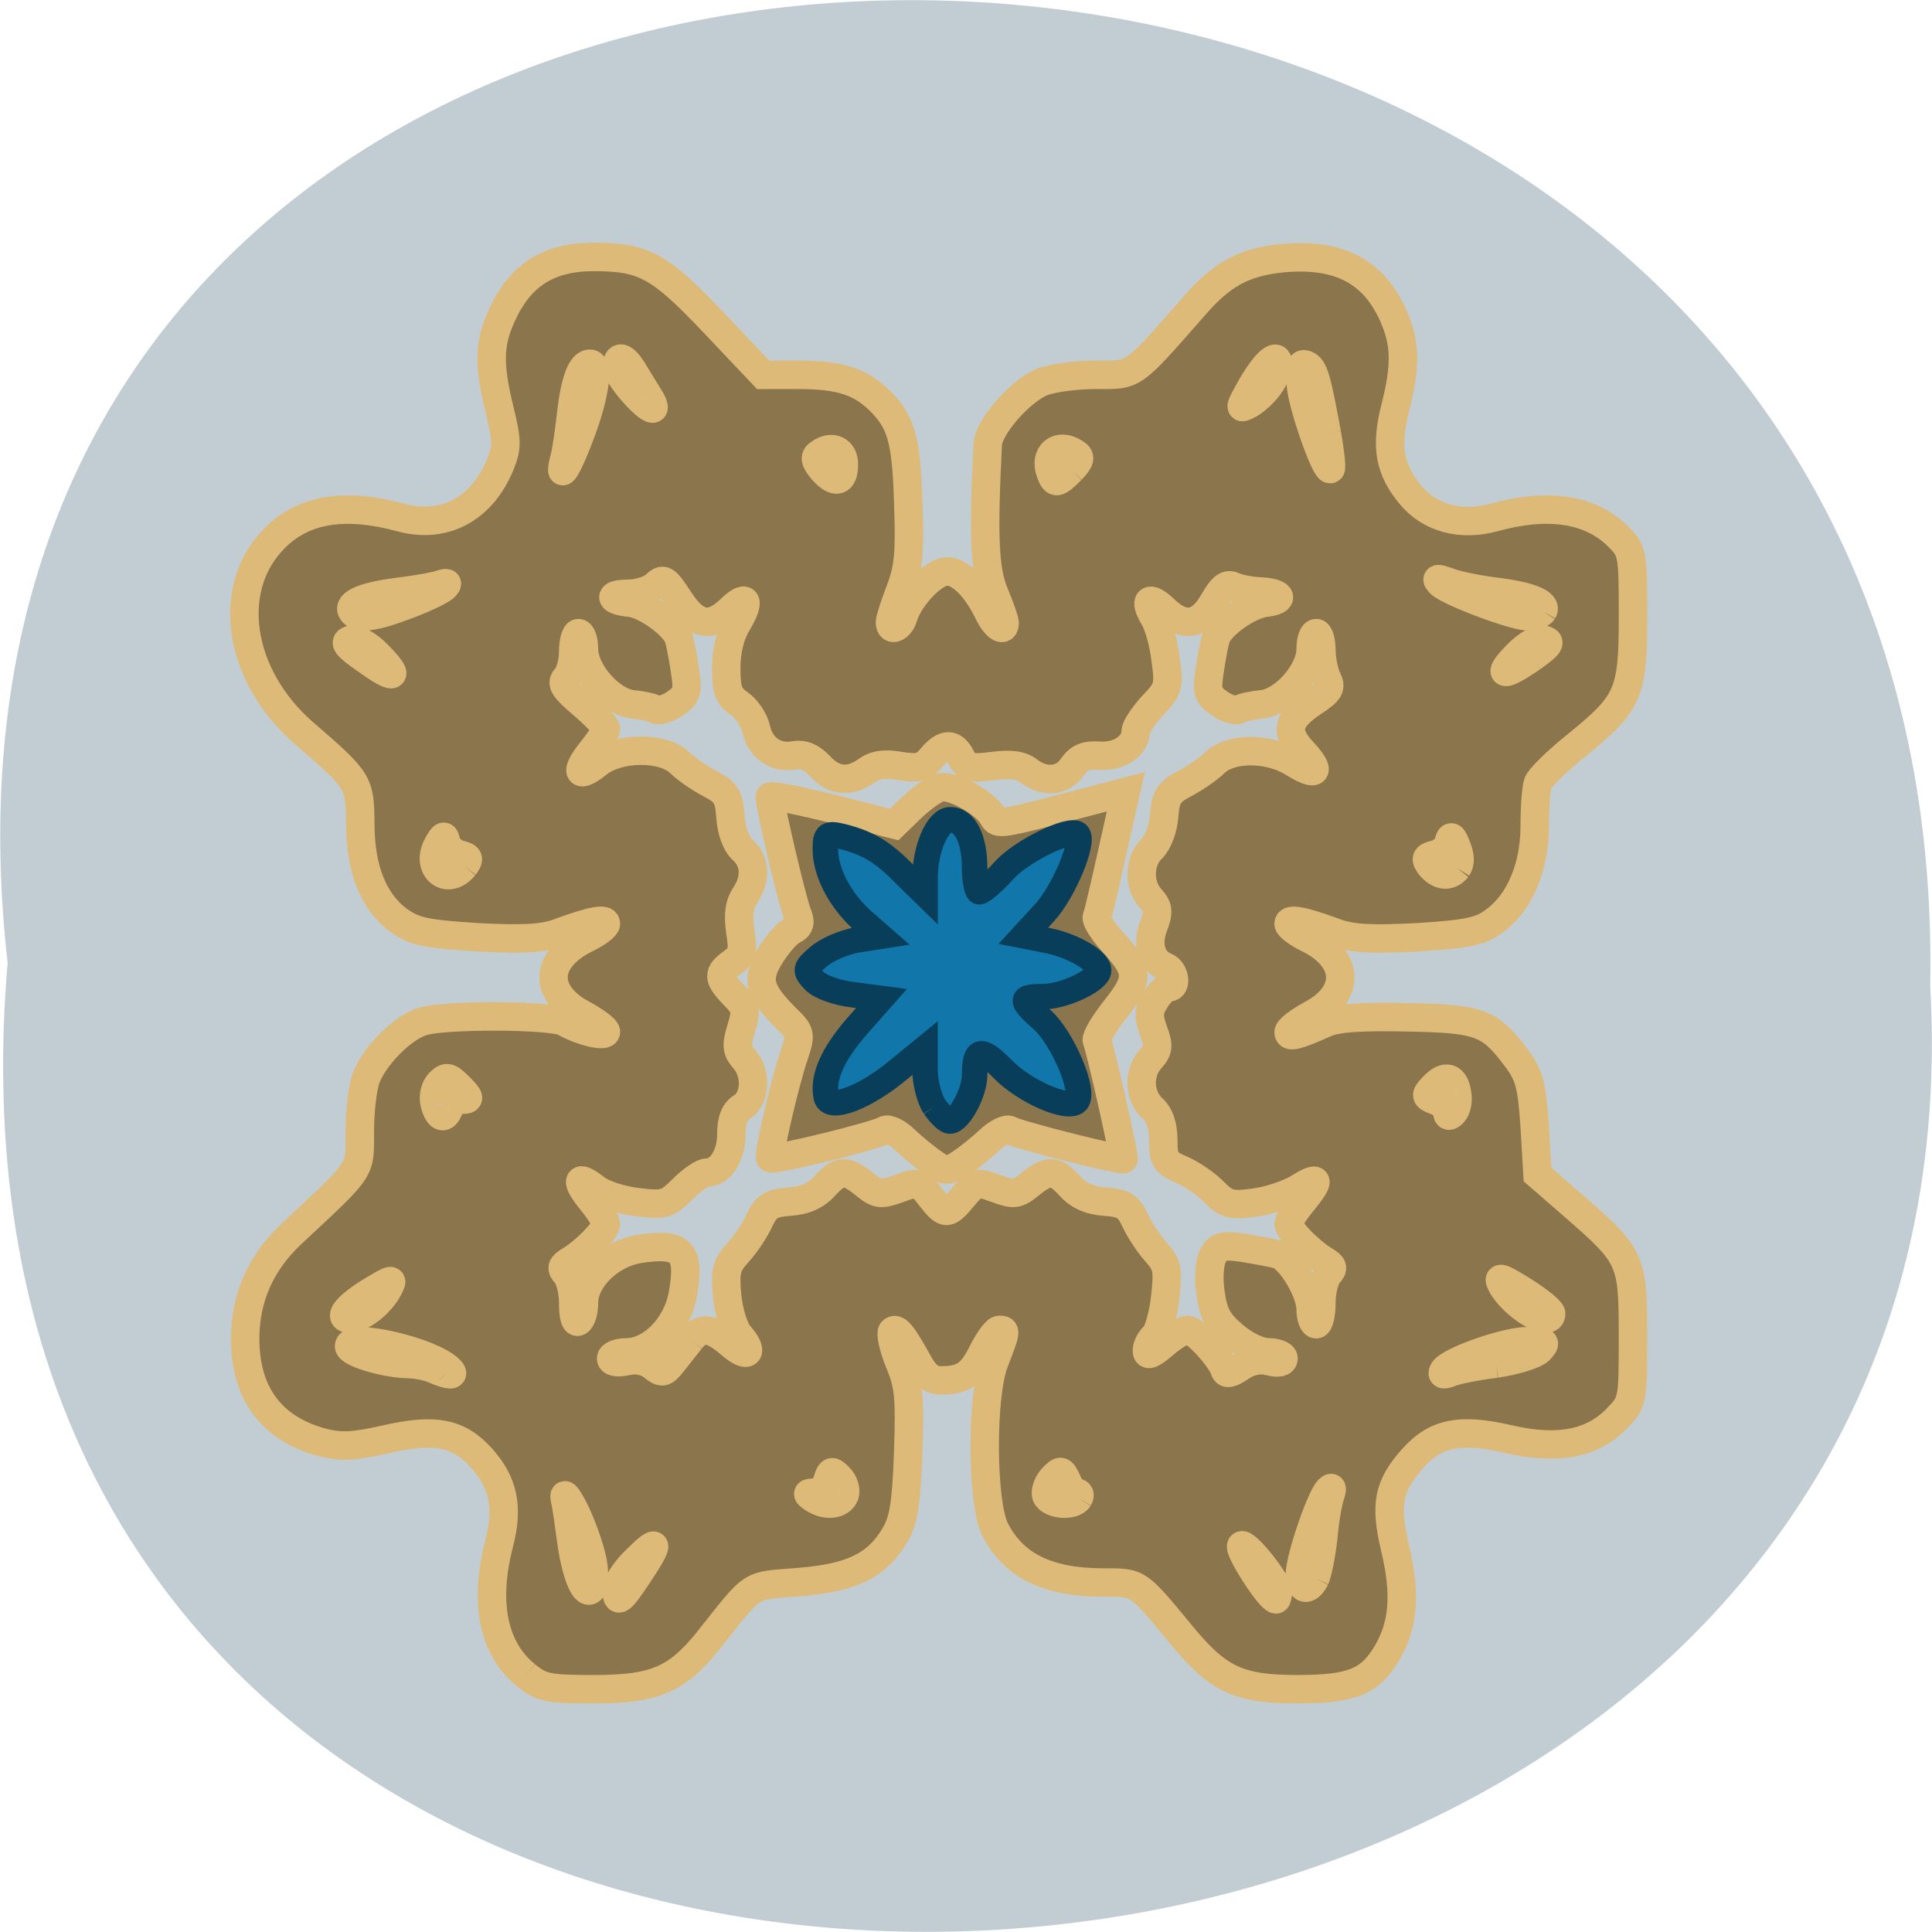 <svg xmlns="http://www.w3.org/2000/svg" viewBox="0 0 16 16"><path d="m 0.063 7.973 c -1.215 -10.734 16.13 -10.586 15.922 0.191 c 0.574 10.02 -16.867 10.93 -15.922 -0.191" fill="#c1cdd2"/><g transform="scale(0.062)"><path d="m 70.25 223.75 c -4.375 -3.5 -5.625 -9.75 -3.563 -17.625 c 1.25 -4.875 0.563 -8.125 -2.438 -11.438 c -3 -3.313 -6.188 -3.938 -12.688 -2.438 c -4.5 1 -6.06 1.063 -8.688 0.375 c -6.688 -1.875 -10.125 -6.563 -10.125 -13.813 c 0 -5.5 2.125 -10.25 6.313 -14.12 c 9.438 -8.813 9 -8.125 9 -13.563 c 0 -2.688 0.375 -5.875 0.813 -7.06 c 1.063 -2.938 4.875 -6.813 7.563 -7.625 c 2.938 -0.938 17.188 -0.875 18.938 0.063 c 2.313 1.313 5.563 2.063 5.563 1.313 c 0 -0.375 -1.375 -1.375 -2.938 -2.25 c -5.563 -2.875 -5.375 -7.438 0.375 -10.25 c 1.438 -0.688 2.563 -1.563 2.563 -1.938 c 0 -0.75 -1.875 -0.438 -6.25 1.188 c -2.188 0.813 -4.875 0.938 -10.938 0.625 c -6.875 -0.438 -8.375 -0.75 -10.5 -2.25 c -3.375 -2.5 -5.125 -6.875 -5.125 -12.938 c -0.063 -5.5 -0.125 -5.688 -7.5 -12.06 c -8.938 -7.75 -10.625 -19.625 -3.75 -26.25 c 3.875 -3.75 9.313 -4.563 16.688 -2.563 c 5.75 1.563 10.813 -1.125 13.25 -7.06 c 0.938 -2.313 0.938 -3.125 -0.063 -7.25 c -1.5 -6.06 -1.438 -8.938 0.25 -12.625 c 2.438 -5.438 6.25 -7.875 12.313 -7.875 c 6.688 0 8.75 1.125 15.938 8.688 l 6.688 7.06 h 4.813 c 5.313 0 8.06 0.875 10.563 3.25 c 3.063 2.938 3.75 5.313 4 13.813 c 0.25 6.625 0.063 8.75 -1.063 11.688 c -0.75 1.938 -1.375 3.875 -1.375 4.313 c 0 1.313 1.375 0.75 1.813 -0.813 c 0.813 -2.625 4.063 -6 5.813 -6 c 1.75 0 3.875 2.125 5.5 5.438 c 0.938 2 2.188 2.813 2.188 1.438 c 0 -0.375 -0.625 -2.125 -1.375 -3.938 c -1.313 -3.125 -1.5 -7.625 -0.875 -19.938 c 0.125 -2.25 4.188 -6.938 7.125 -8.25 c 1.313 -0.563 4.563 -1 7.25 -1 c 5.313 0 4.75 0.438 13.188 -9.188 c 3.688 -4.25 6.563 -5.813 11.563 -6.375 c 7.625 -0.75 12.375 1.625 15.06 7.688 c 1.625 3.688 1.688 6.688 0.188 12.5 c -1.25 5.063 -0.688 8.06 2.125 11.438 c 2.563 3.063 6.625 4.188 11.06 3 c 7.25 -2 12.875 -1.188 16.625 2.5 c 1.938 1.938 2 2.188 2 10.688 c 0 10.375 -0.563 11.563 -7.563 17.25 c -2.563 2.063 -4.875 4.313 -5.125 5 c -0.25 0.625 -0.438 3.188 -0.438 5.75 c 0 5.5 -2 10.25 -5.375 12.688 c -1.875 1.438 -3.625 1.75 -10.313 2.188 c -6.06 0.313 -8.75 0.188 -10.938 -0.625 c -4.375 -1.625 -6.25 -1.938 -6.25 -1.188 c 0 0.375 1.125 1.25 2.563 1.938 c 5.625 2.75 5.813 7.438 0.375 10.25 c -1.563 0.875 -2.938 1.875 -2.938 2.313 c 0 0.75 1.188 0.438 4.813 -1.188 c 1.563 -0.75 4.875 -0.938 11.06 -0.813 c 9.75 0.188 11 0.688 14.563 5.438 c 1.75 2.375 2.063 3.625 2.438 9.188 l 0.375 6.375 l 4.75 4.125 c 7.813 6.813 8 7.188 8 17.438 c 0 8.75 0 8.813 -2.188 11.06 c -3.313 3.375 -7.938 4.25 -14.563 2.688 c -6.313 -1.438 -9.563 -0.813 -12.563 2.5 c -3.375 3.75 -3.875 6.188 -2.438 12.188 c 1.438 6.06 1.125 10.25 -1.188 14.06 c -2.25 3.75 -4.75 4.688 -11.938 4.688 c -7.813 0 -10.563 -1.313 -15.438 -7.25 c -6 -7.25 -5.625 -7 -10.688 -7 c -7.313 -0.063 -11.75 -2.313 -14.188 -7.06 c -1.813 -3.563 -1.875 -17.875 -0.125 -22.375 c 1.625 -4.188 1.625 -4.313 0.688 -4.313 c -0.438 0 -1.375 1.313 -2.188 2.875 c -1.5 3.063 -2.625 3.875 -5.625 3.875 c -1.25 0 -2.125 -0.688 -3 -2.313 c -2.063 -3.75 -2.938 -4.875 -3.5 -4.25 c -0.25 0.25 0.125 2.125 0.938 4.125 c 1.313 3.063 1.438 4.688 1.188 12.188 c -0.25 6.875 -0.625 9.06 -1.813 11 c -2.375 4 -5.75 5.625 -12.813 6.188 c -6.813 0.563 -5.75 -0.125 -12.12 7.875 c -4.188 5.188 -7.125 6.438 -15.25 6.438 c -6.125 0 -7 -0.188 -9.06 -1.875 m 15 -13.438 c 2.938 -4.375 2.813 -5.063 -0.313 -1.938 c -1.438 1.375 -2.563 3.188 -2.563 3.875 c 0 2 0.438 1.75 2.875 -1.938 m 85.44 2.25 c 0 -1.25 -4.375 -6.688 -4.875 -6.125 c -0.5 0.5 3.813 7.188 4.625 7.188 c 0.125 0 0.25 -0.5 0.25 -1.063 m -91.44 -3.438 c -0.188 -1.563 -1.25 -4.688 -2.25 -6.875 c -1.063 -2.188 -1.75 -3.125 -1.563 -2.125 c 0.25 1.063 0.563 3.375 0.813 5.25 c 0.563 4.438 1.75 7.625 2.625 7 c 0.438 -0.25 0.563 -1.688 0.375 -3.25 m 96.44 1.688 c 0.313 -0.688 0.813 -3.188 1.063 -5.438 c 0.188 -2.25 0.625 -4.813 0.938 -5.625 c 0.313 -1 0.25 -1.25 -0.25 -0.75 c -1.063 1.125 -3.813 9.125 -3.813 11.313 c 0 2.125 1.125 2.375 2.063 0.5 m -62.875 -11.125 c 0.25 -0.625 -0.063 -1.688 -0.688 -2.313 c -1 -1.063 -1.188 -1 -1.625 0.438 c -0.25 0.875 -1.063 1.563 -1.688 1.563 c -1.063 0 -1.125 0.125 -0.188 0.75 c 1.688 1.125 3.688 0.875 4.188 -0.438 m 31.25 0.438 c 0.25 -0.438 0.125 -0.75 -0.25 -0.75 c -0.313 0 -0.938 -0.688 -1.313 -1.625 c -0.688 -1.438 -0.813 -1.5 -1.938 -0.313 c -0.625 0.688 -1 1.75 -0.813 2.313 c 0.5 1.25 3.625 1.5 4.313 0.375 m -84 -17.188 c -2.375 -2.438 -13.438 -5 -13.438 -3.125 c 0 0.875 4.563 2.25 7.688 2.375 c 1.188 0 2.813 0.313 3.625 0.688 c 2 0.875 3 0.938 2.125 0.063 m 32.19 -4 c 1.438 -1.813 2.75 -1.625 5.375 0.625 c 2.375 2.063 3.188 1.063 1.063 -1.313 c -0.625 -0.75 -1.375 -3.063 -1.563 -5.188 c -0.313 -3.25 -0.125 -4.063 1.5 -5.813 c 1 -1.125 2.25 -3 2.813 -4.25 c 0.875 -1.875 1.5 -2.313 4 -2.5 c 2.063 -0.125 3.563 -0.813 4.688 -2.063 c 2.063 -2.25 2.875 -2.25 5.375 -0.25 c 1.688 1.375 2.125 1.438 4.563 0.563 c 2.5 -0.938 2.688 -0.875 4.188 1.063 c 2 2.563 2.313 2.563 4.438 0 c 1.625 -1.938 1.813 -2 4.375 -1.063 c 2.375 0.875 2.813 0.813 4.5 -0.563 c 2.5 -2 3.313 -2 5.375 0.25 c 1.125 1.25 2.625 1.938 4.688 2.063 c 2.5 0.188 3.125 0.625 4 2.5 c 0.563 1.25 1.813 3.125 2.75 4.188 c 1.563 1.75 1.688 2.375 1.25 6.188 c -0.25 2.313 -0.938 4.625 -1.438 5.063 c -0.563 0.5 -1 1.375 -1 1.938 c 0 0.813 0.625 0.563 2.25 -0.813 c 1.188 -1.063 2.688 -1.938 3.188 -1.938 c 1 0 4.375 3.688 4.938 5.313 c 0.188 0.688 0.813 0.563 2.188 -0.375 c 1.188 -0.813 2.5 -1.063 3.75 -0.75 c 1.188 0.313 1.938 0.188 1.938 -0.375 c 0 -0.438 -0.938 -0.813 -2.063 -0.813 c -1.125 0 -3.125 -0.938 -4.625 -2.25 c -2.063 -1.75 -2.688 -2.875 -3.063 -5.688 c -0.313 -2 -0.125 -4.063 0.313 -4.938 c 0.688 -1.313 1.25 -1.5 4.188 -1.063 c 1.875 0.313 3.875 0.688 4.5 0.875 c 1.688 0.5 4.375 5 4.375 7.313 c 0 1.063 0.313 2 0.75 2 c 0.375 0 0.688 -1.313 0.688 -2.875 c 0 -1.563 0.438 -3.25 0.938 -3.813 c 0.75 -0.813 0.625 -1.125 -0.5 -1.813 c -2.063 -1.25 -4.813 -4.063 -4.813 -4.938 c 0 -0.375 0.813 -1.688 1.875 -2.938 c 2.438 -3 2.25 -3.563 -0.563 -1.813 c -1.313 0.813 -3.938 1.688 -5.875 1.938 c -3.125 0.438 -3.75 0.25 -5.375 -1.375 c -1 -1.063 -2.938 -2.375 -4.313 -3 c -2.25 -0.938 -2.5 -1.375 -2.5 -4 c 0 -1.938 -0.5 -3.375 -1.5 -4.25 c -1.75 -1.688 -1.875 -4.688 -0.188 -6.563 c 1.063 -1.188 1.125 -1.75 0.375 -3.75 c -0.688 -1.938 -0.688 -2.688 0.25 -4.125 c 0.563 -0.938 1.375 -1.688 1.813 -1.688 c 1.125 0 0.813 -2.25 -0.438 -2.75 c -1.875 -0.75 -2.563 -2.875 -1.625 -5.375 c 0.75 -1.938 0.688 -2.563 -0.375 -3.75 c -1.688 -1.875 -1.563 -5 0.188 -6.688 c 0.813 -0.813 1.5 -2.625 1.625 -4.375 c 0.188 -2.5 0.625 -3.188 2.688 -4.25 c 1.313 -0.688 3.188 -1.938 4.063 -2.813 c 2.125 -2.063 7.188 -2.063 10.5 0 c 3.188 2 3.813 1.25 1.25 -1.5 c -2.438 -2.625 -2.125 -4.25 1.438 -6.625 c 2.188 -1.438 2.438 -1.938 1.813 -3.125 c -0.375 -0.813 -0.75 -2.5 -0.75 -3.75 c 0 -1.25 -0.313 -2.313 -0.688 -2.313 c -0.438 0 -0.75 0.938 -0.75 2.125 c 0 3 -3.5 7 -6.438 7.375 c -1.375 0.125 -2.75 0.438 -3.125 0.688 c -0.375 0.25 -1.563 -0.063 -2.563 -0.75 c -1.625 -1.125 -1.813 -1.625 -1.375 -4.375 c 0.25 -1.75 0.625 -3.688 0.813 -4.313 c 0.438 -1.75 4.438 -4.563 6.688 -4.813 c 2.688 -0.313 2.188 -1.375 -0.75 -1.5 c -1.313 -0.063 -2.875 -0.375 -3.563 -0.688 c -0.875 -0.438 -1.563 0.125 -2.688 2.125 c -1.813 3.125 -3.938 3.438 -6.5 1 c -2.063 -2 -2.875 -1.375 -1.438 1 c 0.625 1 1.313 3.5 1.563 5.625 c 0.5 3.625 0.375 4 -1.75 6.188 c -1.188 1.313 -2.25 2.875 -2.25 3.438 c 0 1.938 -2.25 3.438 -4.813 3.25 c -1.875 -0.125 -2.75 0.25 -3.625 1.5 c -1.313 1.938 -3.75 2.125 -5.813 0.563 c -1 -0.813 -2.438 -1 -4.813 -0.688 c -2.938 0.375 -3.5 0.25 -4.25 -1.125 c -1 -2 -2.25 -2 -3.938 0 c -1.063 1.313 -1.813 1.5 -4.188 1.125 c -2.063 -0.375 -3.375 -0.188 -4.5 0.625 c -2.25 1.625 -4.375 1.438 -6.25 -0.625 c -1.125 -1.188 -2.188 -1.625 -3.375 -1.438 c -2.438 0.5 -4.563 -0.938 -5.125 -3.5 c -0.25 -1.188 -1.25 -2.688 -2.25 -3.375 c -1.438 -1 -1.75 -1.813 -1.75 -4.75 c 0 -2.25 0.5 -4.438 1.5 -6.06 c 1.813 -3.063 1.25 -3.938 -1 -1.75 c -2.625 2.5 -4.563 2.125 -6.813 -1.375 c -1.813 -2.75 -2.063 -2.938 -3.188 -1.875 c -0.688 0.625 -2.313 1.125 -3.688 1.125 c -2.688 0 -2.438 0.938 0.375 1.188 c 2.125 0.25 6.06 3.125 6.5 4.813 c 0.188 0.625 0.563 2.563 0.813 4.313 c 0.438 2.75 0.25 3.25 -1.375 4.375 c -1 0.688 -2.188 1 -2.563 0.75 c -0.375 -0.25 -1.75 -0.563 -3.125 -0.688 c -2.938 -0.375 -6.438 -4.375 -6.438 -7.375 c 0 -1.188 -0.313 -2.125 -0.75 -2.125 c -0.375 0 -0.688 1.125 -0.688 2.5 c 0 1.375 -0.438 2.875 -0.938 3.438 c -0.75 0.75 -0.313 1.438 2.188 3.563 c 1.688 1.438 3.125 2.938 3.125 3.313 c 0 0.313 -0.875 1.625 -1.938 2.938 c -2.313 2.875 -1.813 3.813 0.875 1.625 c 2.75 -2.188 8.688 -2.25 10.938 -0.063 c 0.875 0.875 2.75 2.125 4.063 2.813 c 2.125 1.125 2.5 1.688 2.688 4.375 c 0.125 1.938 0.75 3.625 1.625 4.438 c 1.75 1.563 1.813 3.938 0.313 6.125 c -0.75 1.188 -0.938 2.5 -0.625 4.75 c 0.438 2.625 0.25 3.25 -1.063 4.188 c -2 1.438 -1.938 2.063 0.188 4.313 c 1.625 1.625 1.75 2.063 1 4.5 c -0.688 2.25 -0.625 2.938 0.438 4.125 c 1.625 1.875 1.5 5.125 -0.25 6.313 c -1.063 0.625 -1.5 1.75 -1.5 3.688 c 0 2.813 -1.438 5.125 -3.313 5.125 c -0.563 0 -2 1 -3.188 2.188 c -2.063 2.063 -2.5 2.188 -6.06 1.75 c -2.125 -0.25 -4.625 -1.063 -5.563 -1.813 c -2.5 -2 -2.813 -1.125 -0.563 1.625 c 1.063 1.313 1.938 2.688 1.938 3.063 c 0 0.875 -2.75 3.688 -4.813 4.938 c -1.125 0.688 -1.25 1 -0.5 1.813 c 0.5 0.563 0.938 2.313 0.938 3.875 c 0 1.75 0.25 2.688 0.688 2.438 c 0.438 -0.25 0.75 -1.375 0.75 -2.5 c 0 -3.188 3.5 -6.563 7.375 -7.188 c 5.688 -0.875 6.875 0.313 5.813 6.125 c -0.75 4.188 -4.188 7.688 -7.5 7.688 c -1.125 0 -2.063 0.375 -2.063 0.813 c 0 0.5 0.813 0.625 2.063 0.375 c 1.25 -0.313 2.563 -0.063 3.438 0.625 c 1.313 1.063 1.563 1 2.75 -0.5 c 0.75 -0.938 1.813 -2.313 2.375 -3 m 32.438 -23.563 c -1 -0.688 -2.688 -2.063 -3.75 -3.063 c -1.063 -1.063 -2.313 -1.625 -2.75 -1.375 c -1.125 0.75 -14.938 4.125 -15.313 3.75 c -0.313 -0.313 1.938 -10.125 3.25 -13.938 c 0.875 -2.625 0.813 -2.875 -1.125 -4.75 c -3.625 -3.625 -4.063 -5.188 -2.188 -8.25 c 0.875 -1.438 2.188 -3 2.938 -3.438 c 1.125 -0.563 1.25 -1.063 0.688 -2.438 c -0.625 -1.563 -3.625 -14.25 -3.625 -15.438 c 0 -0.313 3.75 0.438 8.313 1.563 l 8.313 2.125 l 2.313 -2.25 c 1.25 -1.188 2.938 -2.438 3.75 -2.688 c 1.5 -0.5 6.06 2 7.125 3.875 c 0.625 1.188 0.75 1.125 12.75 -2 l 5 -1.313 l -0.375 1.625 c -2.313 10.438 -3.25 14.5 -3.5 15.13 c -0.125 0.375 0.813 1.875 2.125 3.313 c 3.563 3.938 3.563 4.875 0.438 8.875 c -1.563 1.938 -2.688 3.875 -2.563 4.25 c 0.625 1.688 3.75 15.688 3.563 15.875 c -0.25 0.25 -14.25 -3.25 -15.188 -3.875 c -0.438 -0.25 -1.688 0.375 -2.75 1.375 c -1.063 1 -2.75 2.375 -3.813 3.063 c -1.688 1.125 -2 1.125 -3.625 0 m 75.13 26.75 c 2.563 -0.375 5.188 -1.188 5.813 -1.813 c 1 -1.063 0.875 -1.188 -1.563 -1.188 c -2.938 0 -10.438 2.625 -11.25 3.938 c -0.313 0.563 0 0.625 0.938 0.25 c 0.75 -0.313 3.5 -0.875 6.06 -1.188 m -150.44 -7.188 c 0.875 -0.625 2 -1.875 2.438 -2.75 c 0.813 -1.5 0.688 -1.5 -2.313 0.313 c -3.25 2 -4.5 3.625 -2.75 3.625 c 0.563 0 1.75 -0.5 2.625 -1.188 m 157.81 0.5 c 0 -0.375 -1.688 -1.75 -3.688 -3 c -3 -1.875 -3.563 -2.063 -2.938 -0.875 c 1.563 2.938 6.625 5.938 6.625 3.875 m -147.19 -27.438 c 0.25 -0.625 1 -1.125 1.75 -1.125 c 1.063 0 1.063 -0.25 -0.375 -1.688 c -1.438 -1.438 -1.75 -1.5 -2.688 -0.563 c -0.625 0.688 -0.875 1.813 -0.625 2.813 c 0.5 1.938 1.375 2.188 1.938 0.563 m 134.63 -1.938 c -0.313 -2.25 -1.563 -2.625 -3.125 -1 c -1.188 1.25 -1.188 1.375 0.25 1.938 c 0.875 0.313 1.563 1 1.563 1.5 c 0 0.625 0.25 0.688 0.813 0.125 c 0.438 -0.5 0.688 -1.625 0.5 -2.563 m -132.62 -30.375 c 0.75 -1 0.688 -1.25 -0.625 -1.563 c -0.875 -0.25 -1.625 -1 -1.813 -1.688 c -0.188 -1 -0.375 -0.938 -1.125 0.438 c -1.688 3.125 1.313 5.563 3.563 2.813 m 132.63 0.25 c 0.438 -0.688 0.438 -1.563 -0.063 -2.813 c -0.563 -1.5 -0.813 -1.625 -1.063 -0.688 c -0.125 0.688 -0.938 1.438 -1.813 1.688 c -1.313 0.313 -1.375 0.563 -0.625 1.563 c 1.188 1.375 2.563 1.5 3.563 0.25 m -144.12 -28.438 c -1.313 -1.375 -2.813 -2.188 -3.625 -2.063 c -1.063 0.25 -0.688 0.813 1.938 2.625 c 3.938 2.875 4.75 2.563 1.688 -0.563 m 154.13 0.313 c 2.375 -1.688 2.625 -2.125 1.563 -2.375 c -0.875 -0.125 -2.313 0.688 -3.625 2.063 c -2.813 2.875 -1.813 3 2.063 0.313 m -150.19 -7.06 c 2.313 -0.875 4.563 -1.938 4.938 -2.375 c 0.5 -0.5 0.375 -0.625 -0.438 -0.375 c -0.625 0.25 -3.063 0.688 -5.438 1 c -4.813 0.563 -7.125 1.563 -6.5 2.625 c 0.688 1.125 2.875 0.875 7.438 -0.875 m 151.63 0.875 c 0.625 -1.063 -1.688 -2.063 -6.5 -2.625 c -2.375 -0.313 -5.188 -0.875 -6.188 -1.313 c -1.438 -0.5 -1.688 -0.5 -1.063 0.188 c 1.063 1.125 9.688 4.375 11.688 4.438 c 0.938 0 1.813 -0.313 2.063 -0.688 m -93.37 -19.625 c 0 -1.875 -1.563 -2.625 -3.188 -1.5 c -0.813 0.5 -0.75 0.938 0.313 2.25 c 1.688 1.938 2.875 1.688 2.875 -0.75 m 30.375 0.75 c 1.25 -1.313 1.313 -1.75 0.5 -2.25 c -2.25 -1.5 -4.25 0.125 -3.25 2.688 c 0.563 1.5 0.875 1.438 2.75 -0.438 m -65.5 -5 c 1.938 -5.188 2.438 -9.188 1.188 -9.188 c -1.125 0 -2 2.313 -2.5 6.75 c -0.25 2.25 -0.625 4.875 -0.875 5.813 c -0.938 3.563 0.375 1.5 2.188 -3.375 m 99.63 0.125 c -1.375 -7.5 -1.75 -8.813 -2.813 -9.188 c -0.75 -0.25 -0.875 0.375 -0.625 3 c 0.375 3.063 3.375 11.5 3.938 10.938 c 0.188 -0.188 -0.063 -2.25 -0.5 -4.75 m -90.62 -5 c -0.563 -0.938 -1.5 -2.438 -2.063 -3.375 c -1.188 -1.938 -2.125 -2.188 -2.125 -0.5 c 0 1.188 3.813 5.563 4.75 5.563 c 0.313 0 0.063 -0.75 -0.563 -1.688 m 83 -1.5 c 0.625 -0.875 1.125 -2.125 1.125 -2.688 c 0 -1.75 -1.563 -0.5 -3.5 2.813 c -1.75 3.125 -1.813 3.25 -0.313 2.438 c 0.875 -0.5 2.063 -1.625 2.688 -2.563" fill="#8b754c" stroke="#deba78" stroke-width="3.8"/><path d="m 124.81 147.81 c -0.688 -1.063 -1.25 -3.25 -1.25 -4.875 v -2.938 l -3.438 2.813 c -4.438 3.75 -9.313 5.625 -9.75 3.75 c -0.563 -2.563 0.813 -5.688 4.063 -9.438 l 3.313 -3.75 l -3.813 -0.5 c -2.125 -0.25 -4.438 -1.063 -5.188 -1.875 c -1.313 -1.375 -1.25 -1.625 0.563 -3.188 c 1.063 -0.938 3.375 -1.938 5.125 -2.25 l 3.188 -0.5 l -2.5 -2.188 c -2.938 -2.688 -4.875 -6.375 -4.875 -9.438 c 0 -2 0.25 -2.188 2.313 -1.688 c 3.375 0.875 5.313 2 8.25 5 l 2.75 2.688 v -2.188 c 0 -3.875 1.688 -7.75 3.375 -7.75 c 1.938 0 3.25 2.5 3.25 6.5 c 0 1.688 0.313 3.125 0.625 3.125 c 0.375 0 1.938 -1.313 3.375 -2.938 c 2.375 -2.563 8.813 -5.688 9.75 -4.75 c 0.938 1 -1.875 7.688 -4.375 10.438 l -2.875 3.125 l 3.188 0.625 c 3.438 0.688 6.875 2.688 6.875 4 c 0 1.313 -4.625 3.5 -7.375 3.5 c -3.188 0 -3.188 0.438 -0.125 3.125 c 2.688 2.438 5.75 9.625 4.563 10.875 c -1.188 1.188 -6.938 -1.313 -9.875 -4.313 c -2.875 -2.938 -3.75 -2.75 -3.75 0.75 c 0 2.375 -2.063 6.188 -3.313 6.188 c -0.438 0 -1.313 -0.875 -2.063 -1.938" fill="#17a" stroke="#093e5a" stroke-width="3.41"/></g></svg>